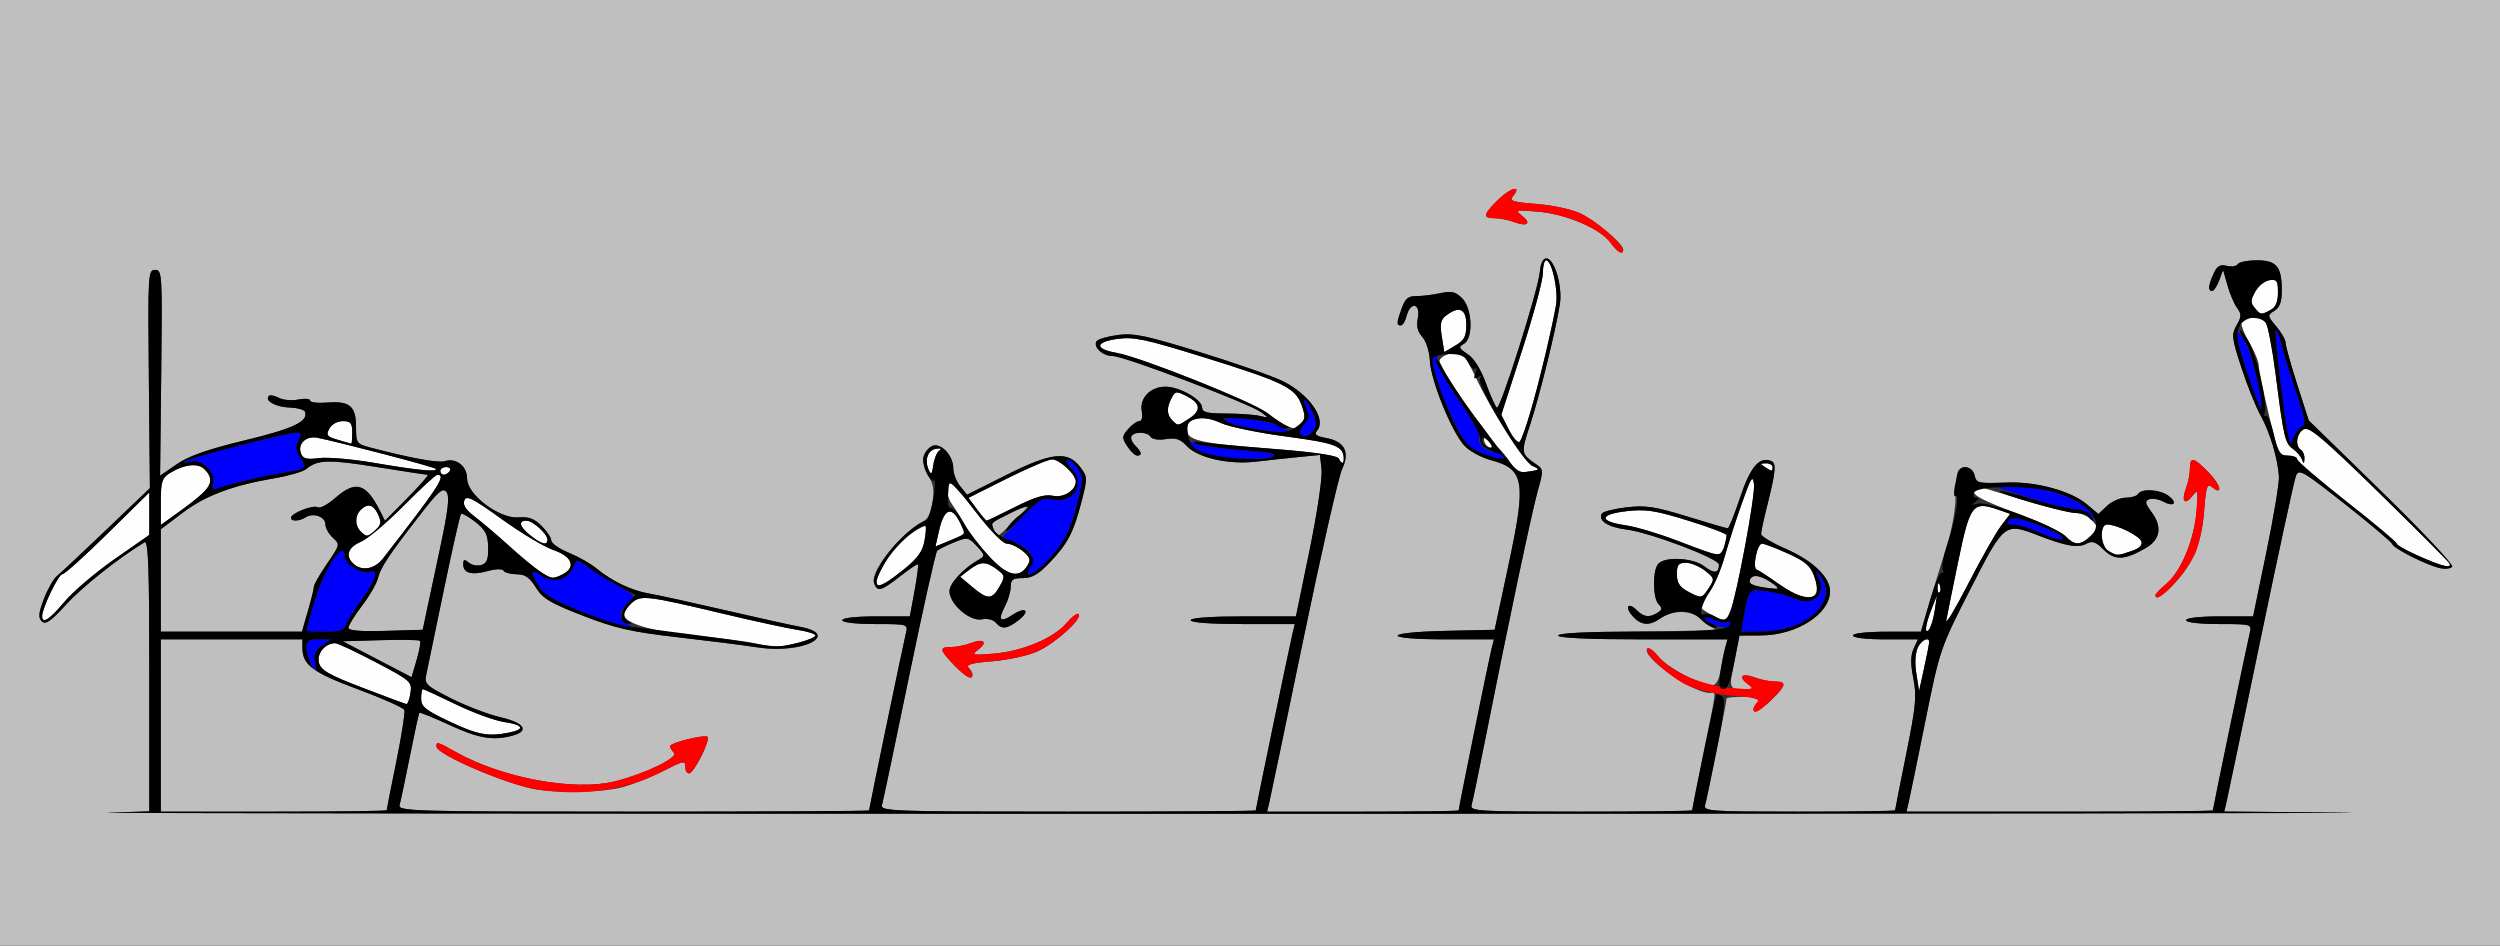 <?xml version="1.0" encoding="UTF-8" standalone="no"?>
<!-- Created with Inkscape (http://www.inkscape.org/) -->

<svg
   xmlns:dc="http://purl.org/dc/elements/1.1/"
   xmlns:cc="http://creativecommons.org/ns#"
   xmlns:rdf="http://www.w3.org/1999/02/22-rdf-syntax-ns#"
   xmlns:svg="http://www.w3.org/2000/svg"
   xmlns="http://www.w3.org/2000/svg"
   version="1.1"
   width="653"
   height="247"
   id="svg2">
  <rect width="100%" height="100%" fill="#333333" stroke="none"/>
  <defs
     id="defs6" />
  <g
     id="g2987">
    <path
       d="m 117.25,188.389 c -6.122,-2.902 -7.25,-3.822 -7.25,-5.913 0,-1.362 0.192,-2.476 0.426,-2.476 0.234,0 4.105,1.779 8.602,3.954 4.497,2.175 10.156,4.251 12.574,4.614 5.154,0.773 5.677,1.927 1.273,2.807 -5.398,1.08 -8.164,0.551 -15.625,-2.986 z M 94.707,179.648 C 85.813,176.235 83.808,175.083 83.31,173.098 82.702,170.675 84.925,168 87.547,168 c 0.641,0 5.428,2.244 10.638,4.987 9.132,4.808 9.457,5.095 9.03,8 -0.243,1.657 -0.729,2.966 -1.079,2.908 -0.35,-0.058 -5.493,-1.969 -11.429,-4.247 z M 500.538,175.864 C 499.809,171.239 501.003,167 503.035,167 c 1.164,0 1.165,-0.014 -0.465,7.5 l -1.301,6 -0.731,-4.636 z M 197,167.99 c -1.925,-0.442 -8.849,-1.332 -15.388,-1.978 C 169.974,164.861 163,162.784 163,160.47 c 0,-0.638 0.89,-1.965 1.978,-2.949 2.386,-2.159 3.91,-1.98 24.131,2.836 8.035,1.914 16.697,3.792 19.25,4.175 2.553,0.383 4.641,1.041 4.641,1.464 0,0.884 -8.001,3.056 -10.693,2.902 C 201.313,168.84 198.925,168.432 197,167.99 z M 503.076,163.95 c 0.042,-0.797 0.703,-3.025 1.47,-4.95 l 1.394,-3.5 -0.592,4 c -0.57,3.856 -2.433,7.503 -2.273,4.45 z m 5.296,-1.95 c 0.247,-1.375 1.679,-8.43 3.181,-15.677 3.019,-14.566 3.757,-15.505 10.364,-13.202 l 3.153,1.099 -2.413,3.164 c -1.327,1.74 -5.186,8.553 -8.574,15.14 -3.388,6.587 -5.958,10.851 -5.711,9.476 z M 11,160.935 C 11,158.846 15.265,150 16.273,150 c 0.564,0 5.909,-4.812 11.877,-10.692 L 39,128.615 l 0,5.553 0,5.553 -9.057,6.318 C 24.962,149.515 19.07,154.527 16.85,157.179 12.922,161.871 11,163.105 11,160.935 z m 435.75,-0.507 c -1.512,-0.821 -2.75,-1.733 -2.75,-2.027 0,-0.294 1.079,-1.967 2.398,-3.718 1.319,-1.751 3.154,-5.91 4.078,-9.242 0.924,-3.332 2.948,-9.632 4.498,-14 2.404,-6.775 2.87,-7.501 3.172,-4.941 0.353,2.989 -4.496,28.971 -6.205,33.25 -1.046,2.62 -1.503,2.679 -5.191,0.678 z m -192.772,-7.1 -3.175,-2.672 2.348,-1.806 c 2.947,-2.267 4.384,-2.294 7.242,-0.139 2.157,1.627 2.191,1.85 0.688,4.494 -1.971,3.467 -3.106,3.486 -7.103,0.123 z M 440.75,154.428 C 438.703,153.317 438,152.178 438,149.968 438,147.514 438.41,147 440.365,147 c 1.301,0 3.544,0.927 4.984,2.06 2.496,1.964 2.544,2.174 1.02,4.5 -1.852,2.827 -1.973,2.846 -5.619,0.868 z m 23.886,-1.882 c -2.672,-1.899 -5.268,-3.59 -5.77,-3.758 -1.207,-0.402 0.095,-6.789 1.384,-6.789 0.55,0 3.562,1.15 6.694,2.555 4.6,2.064 5.933,3.216 6.938,5.994 2.344,6.483 -1.705,7.358 -9.246,1.997 z m 41.443,0.87 c 0.048,-1.165 0.285,-1.402 0.604,-0.604 0.289,0.722 0.253,1.584 -0.079,1.917 -0.332,0.332 -0.569,-0.258 -0.525,-1.312 z M 229,151.838 c 0,-2.524 5.269,-9.948 8.728,-12.299 2.012,-1.367 3.825,-2.319 4.03,-2.115 0.204,0.204 0.067,1.994 -0.305,3.978 -0.512,2.732 -1.893,4.575 -5.695,7.602 -5.219,4.155 -6.757,4.801 -6.757,2.834 z m -88,-2.592 c -1.375,-0.907 -5.007,-3.921 -8.071,-6.698 -3.064,-2.777 -7.083,-6.198 -8.932,-7.602 -2.355,-1.789 -3.168,-3.059 -2.714,-4.242 0.542,-1.411 2.146,-0.608 9.789,4.901 5.027,3.624 11.118,7.262 13.535,8.086 4.819,1.642 5.911,4.427 2.46,6.274 -2.492,1.333 -3.056,1.267 -6.066,-0.718 z m 117.346,-3.916 c -2.467,-2.657 -5.198,-6.181 -6.07,-7.831 -0.872,-1.65 -2.409,-4.125 -3.415,-5.5 -1.134,-1.549 -1.603,-3.348 -1.234,-4.73 0.523,-1.958 1.388,-1.196 7.088,6.25 3.867,5.051 7.214,8.48 8.278,8.48 0.982,0 2.848,0.872 4.147,1.937 1.919,1.575 2.154,2.277 1.259,3.75 -2.144,3.526 -5.272,2.793 -10.052,-2.357 z M 92.75,147.599 c -2.715,-2.047 -2.097,-4.553 1.5,-6.084 1.788,-0.761 6.839,-5.013 11.227,-9.449 4.387,-4.436 8.325,-8.066 8.75,-8.066 2.461,0 0.506,3.011 -14.227,21.912 -2.01,2.579 -5.11,3.3 -7.25,1.687 z M 637,147.36 c -3.697,-1.19 -11,-4.766 -11,-5.388 0,-0.378 -5.85,-5.281 -13,-10.896 -7.15,-5.615 -13,-10.629 -13,-11.143 0,-0.513 -1.086,-0.933 -2.413,-0.933 -2.242,0 -2.596,-0.765 -5,-10.82 C 591.164,102.229 590,96.531 590,95.518 c 0,-1.013 -1.148,-3.8 -2.55,-6.194 -1.403,-2.394 -2.276,-4.796 -1.941,-5.338 0.865,-1.4 5.05,-1.223 6.286,0.267 0.572,0.689 1.756,6.876 2.632,13.75 2.087,16.38 2.412,17.768 4.494,19.246 0.97,0.688 2.023,1.926 2.342,2.751 0.473,1.227 0.593,1.192 0.658,-0.191 0.043,-0.93 -0.371,-1.969 -0.921,-2.309 -1.602,-0.99 -1.154,-4.314 0.723,-5.365 1.422,-0.796 4.877,2.117 19.75,16.652 9.915,9.689 18.177,17.976 18.36,18.415 0.362,0.866 -0.486,0.913 -2.833,0.158 z m -198.434,-5.956 c -4.914,-1.91 -11.176,-3.795 -13.917,-4.19 -7.111,-1.023 -7.026,-2.857 0.172,-3.693 5.026,-0.583 7.446,-0.216 16.049,2.439 5.572,1.719 10.124,3.444 10.116,3.833 -0.044,2.273 -1.382,5.198 -2.353,5.145 -0.623,-0.034 -5.154,-1.625 -10.067,-3.535 z M 550.75,143.92 C 548.624,142.682 548.318,137 550.378,137 c 2.474,0 8.366,2.891 8.94,4.386 0.377,0.983 -0.449,1.813 -2.528,2.537 -3.702,1.291 -3.818,1.29 -6.04,-0.003 z m -305.426,-5.494 c 1.249,-5.459 3.172,-6.302 5.242,-2.299 1.827,3.534 1.985,3.227 -2.65,5.147 l -3.584,1.485 0.992,-4.333 z m -106.689,1.502 C 135.696,137.616 135.229,136 137.5,136 c 1.687,0 5.5,3.466 5.5,5 0,1.556 -1.489,1.19 -4.365,-1.073 z m 400.936,0.151 c -0.957,-1.057 -6.841,-3.812 -13.076,-6.123 -8.17,-3.028 -11.19,-4.586 -10.809,-5.578 0.291,-0.757 0.647,-1.377 0.792,-1.377 0.145,0 5.385,1.574 11.643,3.497 6.258,1.923 12.547,3.498 13.974,3.5 1.427,0.002 3.376,0.866 4.331,1.922 1.654,1.828 1.638,2.017 -0.345,4 -2.588,2.588 -4.276,2.629 -6.511,0.16 z M 94.2,138.8 c -1.536,-1.536 -1.536,-4.064 0,-5.6 1.842,-1.842 3.37,-1.439 4.574,1.204 0.891,1.956 0.767,2.702 -0.668,4 -2.114,1.913 -2.364,1.938 -3.906,0.396 z M 42,131.085 c 0,-5.18 0.32,-6.239 2.25,-7.443 3.814,-2.38 7.445,-2.804 9.178,-1.071 3.066,3.066 1.884,4.994 -6.956,11.343 L 42,137.124 l 0,-6.039 z m 213.171,1.932 -2.205,-2.982 9.999,-5.018 C 268.464,122.258 273.793,120 274.808,120 c 1.98,0 6.192,3.907 6.192,5.743 0,2.375 -3.209,4.37 -6.031,3.75 -2.042,-0.449 -4.666,0.336 -9.851,2.948 -3.887,1.958 -7.219,3.559 -7.404,3.559 -0.185,0 -1.329,-1.342 -2.542,-2.982 z M 115,123 c 0,-0.55 0.702,-1 1.559,-1 0.857,0 1.281,0.45 0.941,1 -0.34,0.55 -1.041,1 -1.559,1 C 115.423,124 115,123.55 115,123 z m 127.606,-0.192 c -1.195,-2.608 -0.295,-5.252 1.906,-5.601 1.239,-0.196 1.551,-0.011 0.829,0.492 -0.638,0.444 -1.34,2.156 -1.56,3.804 -0.313,2.343 -0.569,2.628 -1.175,1.305 z m 152.086,-1.747 c -0.834,-1.409 -2.78,-3.687 -4.324,-5.061 -1.617,-1.44 -2.184,-1.689 -1.337,-0.587 1.297,1.688 1.294,1.852 -0.03,1.392 -0.825,-0.286 -1.434,-1.28 -1.353,-2.209 0.081,-0.929 -2.507,-5.577 -5.75,-10.33 C 378.653,99.514 376,95.043 376,94.332 c 0,-1.448 4.342,-2.856 5.879,-1.907 0.546,0.337 2.094,2.967 3.44,5.844 4.208,8.993 12.517,22.073 14.797,23.293 2.114,1.131 2.087,1.182 -0.863,1.614 -2.46,0.361 -3.335,-0.044 -4.562,-2.115 z M 98,120.943 c -5.775,-1 -12.348,-1.58 -14.608,-1.289 -3.276,0.422 -4.241,0.181 -4.767,-1.189 -0.978,-2.548 1.311,-4.728 4.318,-4.113 6.534,1.335 30.305,7.563 30.816,8.074 0.963,0.963 -4.729,0.428 -15.759,-1.482 z M 461,122 c -1.282,-0.828 -1.246,-0.972 0.25,-0.985 0.963,-0.008 1.75,0.435 1.75,0.985 0,1.22 -0.113,1.22 -2,0 z m -111.594,-2.329 c -0.701,-0.802 -7.108,-1.707 -17.827,-2.516 C 313.061,115.757 310,115.032 310,112.044 c 0,-2.946 4.367,-3.718 8.856,-1.567 2.004,0.961 9.664,2.549 17.021,3.53 12.983,1.731 15.069,2.524 15.108,5.743 0.019,1.529 -0.183,1.519 -1.578,-0.079 z M 88.233,114.877 c -2.852,-0.823 -3.134,-1.193 -2.215,-2.91 C 86.627,110.828 88.108,110 89.535,110 91.607,110 92,110.478 92,113 c 0,1.65 -0.113,2.959 -0.25,2.91 -0.138,-0.05 -1.72,-0.514 -3.517,-1.033 z m 305.917,-2.584 -2.013,-3.946 5.432,-16.83 C 400.556,82.26 403,73.182 403,71.343 403,69.505 403.379,68 403.842,68 c 1.522,0 3.262,7.924 2.583,11.761 -2.086,11.786 -7.989,33.974 -9.474,35.608 -0.434,0.478 -1.695,-0.907 -2.802,-3.077 z m -58.189,-1.113 c -0.847,-0.374 -3.097,-1.875 -5,-3.336 -3.81,-2.925 -33.154,-14.62 -39.381,-15.695 -5.72,-0.988 -5.586,-2.822 0.265,-3.627 4.262,-0.586 7.265,0.04 21.8,4.544 21.483,6.657 24.687,8.194 26.283,12.606 0.967,2.674 0.974,3.743 0.034,4.877 -1.315,1.584 -1.702,1.645 -4,0.631 z M 306.2,109.8 c -1.474,-1.474 -1.525,-3.324 -0.162,-5.872 0.968,-1.81 1.238,-1.837 4,-0.409 3.608,1.866 3.765,3.724 0.497,5.865 -2.948,1.931 -2.83,1.92 -4.335,0.415 z m 70.394,-21.935 c -0.523,-3.271 -0.296,-4.373 1.125,-5.451 3.428,-2.6 5.281,-1.769 5.281,2.37 0,3.108 -0.514,4.088 -2.875,5.483 l -2.875,1.698 -0.656,-4.1 z m 212.326,-7.461 c -1.104,-1.33 -1.077,-2.037 0.161,-4.25 0.817,-1.46 2.483,-2.798 3.702,-2.974 1.931,-0.278 2.217,0.136 2.217,3.215 0,2.471 -0.582,3.846 -1.934,4.57 -2.497,1.337 -2.58,1.325 -4.145,-0.56 z"
       id="path2997"
       style="fill:#fefefe" />
    <path
       d="M 0,123.5 0,0 326.5,0 653,0 653,123.5 653,247 326.5,247 0,247 0,123.5 z m 612.734,88.75 -31.766,-0.279 0.54,-2.236 c 0.297,-1.23 4.32,-20.461 8.941,-42.736 4.621,-22.275 8.772,-41.464 9.226,-42.643 0.769,-1.999 1.631,-1.508 12.825,7.311 6.6,5.2 12.155,9.89 12.344,10.423 0.423,1.194 8.682,5.388 12.345,6.269 1.479,0.356 2.97,0.192 3.314,-0.365 0.344,-0.556 -7.946,-9.376 -18.423,-19.6 l -19.048,-18.588 -3.016,-9.416 C 598.357,95.213 597,90.341 597,89.565 c 0,-0.776 -1.092,-2.709 -2.426,-4.294 -2.358,-2.803 -2.372,-2.916 -0.5,-4.085 C 595.461,80.32 596,78.848 596,75.926 596,69.619 594.677,68 589.524,68 c -2.423,0 -4.685,0.452 -5.026,1.004 -0.341,0.552 -1.633,0.75 -2.871,0.439 -1.743,-0.437 -2.518,0.023 -3.439,2.043 C 576.801,74.53 576.677,76 577.807,76 c 0.444,0 1.27,-1.238 1.836,-2.75 l 1.029,-2.75 1.144,4.031 c 0.629,2.217 1.764,4.879 2.523,5.916 1.178,1.611 1.159,2.267 -0.13,4.514 -1.392,2.425 -1.294,3.284 1.256,11.084 1.52,4.65 3.767,10.255 4.993,12.455 2.443,4.385 4.524,11.319 4.8,16 0.097,1.65 -1.381,10.537 -3.285,19.75 l -3.462,16.75 -8.755,0 C 574.585,161 571,161.409 571,162 c 0,0.589 3.536,1 8.608,1 8.427,0 8.597,0.047 8.045,2.25 C 587.037,167.714 578,211.186 578,211.689 578,211.86 559.991,212 537.981,212 l -40.019,0 0.538,-2.25 c 0.296,-1.238 2.265,-10.808 4.376,-21.268 3.813,-18.894 3.889,-19.119 11.731,-34.5 8.893,-17.444 8.996,-17.526 17.73,-14.146 7.304,2.827 10.419,3.365 12.631,2.181 1.551,-0.83 2.434,-0.524 4.53,1.572 2.87,2.87 5.418,2.764 11.002,-0.459 3.759,-2.169 4.319,-5.531 1.546,-9.282 -1.761,-2.382 -1.876,-2.976 -0.666,-3.441 0.805,-0.309 2.437,-0.04 3.627,0.597 2.829,1.514 3.901,0.395 1.419,-1.483 -2.219,-1.679 -7.017,-1.994 -7.927,-0.521 -0.34,0.55 -1.8,1 -3.245,1 -1.445,0 -3.646,0.958 -4.893,2.129 l -2.266,2.129 -3.036,-2.555 c -4.066,-3.422 -13.064,-5.911 -20.494,-5.67 -8.185,0.265 -8.259,0.248 -8.855,-2.033 -0.565,-2.16 -3.162,-2.696 -4.282,-0.884 -0.379,0.614 -0.667,3.591 -0.64,6.616 0.028,3.082 -0.946,8.637 -2.215,12.634 -1.245,3.924 -3.299,10.621 -4.565,14.884 l -2.301,7.75 -8.854,0 C 487.618,165 484,165.409 484,166 c 0,0.588 3.493,1 8.479,1 l 8.479,0 -1.12,2.457 c -0.807,1.772 -0.826,3.933 -0.067,7.75 0.909,4.569 0.655,7.262 -1.859,19.699 C 496.31,204.829 495,211.467 495,211.656 495,211.845 483.72,212 469.933,212 446.53,212 444.899,211.884 445.378,210.25 445.898,208.475 451,183.231 451,182.434 451,182.195 453.08,182 455.622,182 c 4.028,0 4.46,0.196 3.357,1.524 -2.601,3.134 0.183,2.71 3.535,-0.539 4.121,-3.995 4.33,-4.985 1.05,-4.985 -1.339,0 -3.652,-0.463 -5.139,-1.028 -3.365,-1.279 -4.583,-0.291 -1.984,1.61 1.823,1.333 1.748,1.418 -1.252,1.418 -3.611,0 -3.65,-0.16 -1.991,-8.19 l 1.2,-5.81 5.55,-0.022 C 469.283,165.941 478,160.37 478,154.442 c 0,-3.678 -4.501,-8.006 -11.495,-11.053 -3.578,-1.559 -6.505,-3.314 -6.505,-3.901 0,-0.587 0.618,-3.524 1.373,-6.527 2.51,-9.983 2.7,-11.995 1.188,-12.575 -3.051,-1.171 -5.402,1.633 -8.057,9.604 -1.467,4.406 -2.918,8.011 -3.225,8.011 -0.306,0 -5.053,-1.387 -10.548,-3.083 -8.438,-2.604 -10.904,-2.977 -15.863,-2.402 -3.229,0.375 -6.135,1.107 -6.456,1.627 -1.11,1.796 1.62,3.583 6.345,4.155 6.096,0.737 24.242,7.603 24.242,9.172 0,2.286 -1.281,2.456 -3.769,0.499 -2.831,-2.227 -10.108,-2.691 -12.031,-0.767 -1.575,1.575 -1.546,9.054 0.042,10.642 0.989,0.989 0.938,1.434 -0.25,2.185 -2.158,1.364 -3.632,1.19 -5.468,-0.645 -2.289,-2.289 -3.228,-0.817 -1.029,1.613 2.134,2.358 4.294,2.543 7.061,0.605 3.339,-2.339 8.039,-2.32 10.632,0.041 1.272,1.158 2.987,2.352 3.812,2.654 0.825,0.302 -8.062,0.584 -19.75,0.627 -13.447,0.05 -21.25,0.446 -21.25,1.079 0,0.637 8.039,1 22.117,1 l 22.117,0 -0.617,2.25 c -0.339,1.238 -0.899,3.938 -1.244,6 -0.425,2.541 -1.15,3.747 -2.249,3.74 -3.025,-0.018 -11.769,-4.725 -13.965,-7.518 -1.202,-1.528 -2.486,-2.478 -2.853,-2.11 C 428.37,171.297 441.979,181 446.627,181 c 1.695,0 1.892,-1.877 -1.627,15.5 -1.65,8.147 -3,14.967 -3,15.156 0,0.189 -13.08,0.344 -29.067,0.344 -27.213,0 -29.034,-0.112 -28.551,-1.75 0.284,-0.963 1.9,-8.725 3.59,-17.25 5.987,-30.188 12.199,-59.571 13.725,-64.924 1.465,-5.137 1.447,-5.493 -0.325,-6.716 -4.162,-2.871 -4.168,-2.911 -1.679,-10.514 2.473,-7.555 6.599,-24.26 7.742,-31.345 0.752,-4.66 -1.41,-12 -3.535,-12 -0.877,0 -1.508,1.306 -1.691,3.5 -0.384,4.607 -10.325,36.046 -11.223,35.491 -0.382,-0.236 -1.668,-3.096 -2.856,-6.356 -1.373,-3.767 -3.122,-6.556 -4.799,-7.655 -2.311,-1.514 -2.433,-1.844 -0.985,-2.655 2.527,-1.414 2.239,-9.242 -0.44,-11.92 -1.731,-1.731 -2.727,-1.958 -5.75,-1.311 -2.011,0.43 -4.828,0.766 -6.26,0.745 -2.032,-0.03 -2.855,0.658 -3.75,3.132 C 364.766,84.288 364.726,85 365.892,85 c 0.49,0 1.174,-1.125 1.519,-2.5 0.951,-3.788 3.698,-3.295 2.934,0.527 -0.428,2.14 -0.087,3.6 1.165,4.984 1.011,1.117 1.857,3.788 1.971,6.223 0.242,5.15 5.716,18.608 9.019,22.172 1.31,1.414 4.445,3.122 6.966,3.796 8.693,2.325 9.234,5.477 4.631,27.01 L 390.402,164.5 377.701,164.78 C 360.916,165.15 360.839,167 377.608,167 l 12.608,0 -0.693,2.75 C 388.85,172.427 381,211.04 381,211.679 381,211.856 369.741,212 355.981,212 l -25.019,0 0.543,-2.25 c 0.299,-1.238 4.345,-20.605 8.991,-43.039 4.646,-22.434 9.17,-42.312 10.053,-44.172 2.105,-4.435 0.706,-7.213 -4.087,-8.112 -2.785,-0.522 -3.284,-0.936 -2.405,-1.995 2.438,-2.938 -2.036,-9.385 -8.905,-12.832 -2.558,-1.284 -12.237,-4.679 -21.508,-7.546 -14.456,-4.47 -17.554,-5.116 -21.749,-4.539 -2.69,0.37 -5.156,1.1 -5.479,1.623 C 285.466,90.673 288.042,93 290.69,93 c 2.904,0 35.732,12.44 38.73,14.677 2.05,1.53 2.044,1.543 -0.42,0.951 -1.375,-0.33 -5.312,-0.607 -8.75,-0.614 -4.91,-0.011 -6.25,-0.338 -6.25,-1.528 0,-2.117 -5.881,-5.477 -9.595,-5.482 -3.938,-0.005 -6.825,3.02 -6.167,6.461 0.289,1.513 0.025,2.535 -0.654,2.535 -0.626,0 -1.942,0.937 -2.922,2.083 -1.643,1.919 -1.659,2.272 -0.199,4.5 0.871,1.33 2.024,2.417 2.561,2.417 1.392,0 1.21,-0.91 -0.532,-2.652 -0.83,-0.83 -1.254,-1.923 -0.941,-2.429 0.791,-1.281 4.189,-1.151 5.018,0.191 0.396,0.64 2.072,0.885 3.959,0.579 2.575,-0.418 3.749,-0.024 5.508,1.848 2.88,3.066 10.923,4.873 18,4.045 3.006,-0.352 7.999,-0.889 11.096,-1.194 l 5.631,-0.554 0.436,3.735 c 0.244,2.093 -1.132,11.36 -3.131,21.082 l -3.567,17.347 -13.75,9.2e-4 C 316.251,161 311,161.382 311,162 c 0,0.618 5.203,1 13.608,1 l 13.608,0 -0.563,2.25 C 337.037,167.714 328,211.186 328,211.689 328,211.86 305.92,212 278.933,212 c -46.259,0 -49.038,-0.1 -48.555,-1.75 0.282,-0.963 3.48,-16.145 7.107,-33.74 3.627,-17.594 6.915,-32.29 7.305,-32.657 0.391,-0.367 2.357,-1.344 4.37,-2.171 3.529,-1.45 3.742,-1.415 5.994,0.981 2.123,2.26 2.182,2.57 0.644,3.431 -4.076,2.281 -7.796,6.245 -7.796,8.308 0,3.351 5.286,7.968 8.432,7.366 1.48,-0.283 3.03,0.084 3.684,0.872 1.515,1.825 2.904,1.684 5.869,-0.594 3.215,-2.47 2,-3.738 -1.429,-1.491 -3.336,2.186 -3.99,1.507 -2.08,-2.157 0.831,-1.594 1.514,-3.911 1.518,-5.149 0.005,-1.857 0.558,-2.25 3.161,-2.25 2.384,0 4.092,-0.985 6.991,-4.033 4.763,-5.007 6.249,-7.843 8.344,-15.928 1.586,-6.122 1.576,-6.474 -0.269,-8.956 -3.268,-4.397 -7.5,-3.965 -19.332,1.972 l -10.293,5.165 -1.798,-2.221 C 249.809,125.778 249,123.684 249,122.347 c 0,-3.563 -3.578,-7.102 -5.783,-5.719 -2.378,1.49 -2.657,4.771 -0.665,7.811 1.244,1.899 1.504,3.652 1.011,6.809 -0.573,3.668 -1.275,4.624 -5.11,6.961 -4.538,2.765 -10.741,11.07 -10.231,13.697 0.498,2.566 2.358,2.203 6.822,-1.329 2.415,-1.911 4.539,-3.326 4.72,-3.145 0.181,0.181 -0.22,3.308 -0.891,6.949 L 237.654,161 l -8.827,0 c -5.218,0 -8.827,0.409 -8.827,1 0,0.589 3.536,1 8.608,1 8.427,0 8.597,0.047 8.045,2.25 C 236.037,167.714 227,211.186 227,211.689 227,211.86 199.295,212 165.433,212 c -58.163,0 -61.539,-0.097 -61.059,-1.75 0.28,-0.963 1.492,-6.7 2.694,-12.75 1.202,-6.05 2.312,-11.146 2.466,-11.323 0.154,-0.178 3.76,1.285 8.014,3.25 7.535,3.481 11.34,4.101 16.452,2.679 4.355,-1.211 2.903,-3.356 -3.212,-4.744 -3.141,-0.713 -8.929,-2.917 -12.861,-4.898 -6.641,-3.344 -7.109,-3.791 -6.585,-6.282 0.311,-1.475 2.372,-11.405 4.58,-22.067 2.209,-10.662 4.231,-19.601 4.494,-19.864 0.263,-0.263 1.943,0.668 3.733,2.069 2.671,2.091 3.273,3.276 3.357,6.609 0.079,3.13 -0.323,4.196 -1.75,4.649 -1.019,0.323 -2.506,0.046 -3.304,-0.617 -1.17,-0.971 -1.452,-0.884 -1.452,0.449 0,2.307 2.199,2.906 6.401,1.746 2.156,-0.595 3.809,-0.624 4.15,-0.072 0.312,0.504 1.854,0.917 3.426,0.917 2.18,0 3.365,0.818 4.987,3.442 1.789,2.895 3.748,4.07 12.332,7.394 8.501,3.292 12.624,4.228 24.704,5.608 7.975,0.911 17.425,2.112 21,2.668 7.296,1.136 15.5,-0.517 15.5,-3.125 0,-0.898 -1.664,-1.734 -4.5,-2.261 -2.475,-0.46 -11.475,-2.454 -20,-4.431 -8.525,-1.977 -17.3,-3.897 -19.5,-4.268 -4.524,-0.761 -9.73,-3.251 -13.669,-6.537 -1.468,-1.225 -4.729,-3.074 -7.246,-4.109 -2.517,-1.035 -4.579,-2.465 -4.581,-3.178 -0.002,-0.713 -1.142,-2.433 -2.532,-3.824 -1.913,-1.913 -3.371,-2.456 -5.986,-2.231 C 130.467,135.582 122,129.219 122,125.016 c 0,-3.286 -2.875,-5.508 -5.889,-4.551 -1.631,0.518 -8.969,-0.831 -19.361,-3.558 C 93.144,115.961 93,115.756 93,111.584 93,106.091 91.37,104.69 85.524,105.155 83.036,105.353 81,105.117 81,104.632 c 0,-0.485 -1.387,-0.605 -3.082,-0.266 -1.695,0.339 -3.984,0.134 -5.086,-0.456 -1.102,-0.59 -2.273,-0.803 -2.601,-0.475 -1.212,1.212 1.796,2.887 5.408,3.013 2.046,0.071 3.87,0.58 4.054,1.131 0.844,2.531 -3.034,4.366 -15.693,7.426 -9.736,2.354 -14.71,4.098 -17.842,6.257 l -4.342,2.994 0.3,-26.878 C 42.406,71.506 42.346,70.5 40.512,70.5 38.676,70.5 38.616,71.542 38.878,99 l 0.272,28.5 -11.325,10.824 c -6.229,5.953 -12.053,11.406 -12.942,12.116 -0.889,0.711 -2.421,3.398 -3.404,5.972 -1.416,3.708 -1.531,4.93 -0.553,5.884 0.969,0.945 2.345,-0.013 6.404,-4.459 4.211,-4.612 13.644,-12.096 20.419,-16.199 0.991,-0.6 1.25,6.611 1.25,34.768 l 0,35.525 -10.75,0.321 c -5.912,0.177 130.325,0.311 302.75,0.298 172.425,-0.013 299.206,-0.148 281.734,-0.302 z M 42,189.5 42,167 l 18.5,0 18.5,0 0,2.277 c 0,4.392 2.705,6.394 14.578,10.794 6.397,2.371 11.818,4.796 12.046,5.39 0.228,0.594 -0.719,6.644 -2.105,13.446 C 102.133,205.71 101,211.438 101,211.638 101,211.837 87.725,212 71.5,212 l -29.5,0 0,-22.5 z m 56.5,-17.307 -9,-4.693 9.879,-0.288 c 5.433,-0.158 10.083,-0.084 10.332,0.165 0.249,0.249 -0.146,2.49 -0.879,4.981 l -1.332,4.527 -9,-4.693 z M 42,151.62 l 0,-13.38 5.663,-4.276 c 6.003,-4.532 13.023,-7.172 24.075,-9.052 3.719,-0.633 7.436,-1.718 8.261,-2.413 2.905,-2.445 5.848,-2.529 18.348,-0.524 C 105.288,123.089 111.298,124 111.702,124 c 0.404,0 -1.938,2.701 -5.204,6.002 l -5.94,6.002 -1.404,-2.752 c -3.611,-7.077 -6.305,-7.815 -11.589,-3.175 -1.928,1.693 -3.979,2.785 -4.558,2.427 C 81.832,131.778 76,134.059 76,135.244 c 0,1.011 2.171,0.934 3.861,-0.137 C 81.864,133.838 85,134.97 85,136.962 c 0,0.951 0.875,2.52 1.945,3.488 1.914,1.732 1.891,1.838 -1.5,6.767 C 83.55,149.971 82,152.667 82,153.208 c 0,0.541 -0.707,3.416 -1.571,6.388 L 78.858,165 60.429,165 42,165 42,151.62 z m 49,12.356 c 0,-0.603 1.586,-3.174 3.525,-5.713 1.939,-2.539 3.808,-5.745 4.154,-7.123 0.735,-2.93 2.656,-5.837 10.823,-16.388 5.014,-6.477 6.183,-7.498 7.127,-6.224 0.863,1.165 0.437,4.761 -1.806,15.248 -1.615,7.548 -3.267,15.299 -3.672,17.224 l -0.736,3.5 -9.707,0.286 C 94.16,164.979 91,164.716 91,163.976 z m 368.75,-10.692 c -2.809,-0.425 -3.566,-1.661 -1.719,-2.803 0.567,-0.351 2.48,0.29 4.25,1.424 3.176,2.034 2.876,2.198 -2.531,1.379 z M 259.583,138.357 c -0.749,-1.952 -1.087,-1.605 4.127,-4.234 5.763,-2.906 5.889,-2.722 1.29,1.877 -2.2,2.2 -4.177,4 -4.393,4 -0.216,0 -0.677,-0.739 -1.024,-1.643 z M 162.5,205.639 c 2.75,-0.736 7.348,-2.53 10.217,-3.988 C 178.8,198.56 179,198.523 179,200.5 c 0,0.825 0.456,1.5 1.013,1.5 1.217,0 5.607,-8.714 4.797,-9.523 -0.726,-0.726 -9.81,1.535 -9.81,2.442 0,0.375 0.47,1.151 1.044,1.725 1.216,1.216 -7.654,5.5 -15.386,7.431 -10.521,2.628 -29.321,-0.803 -41.402,-7.555 C 114.163,193.673 114,193.626 114,194.986 c 0,2.114 18.989,10.199 26.5,11.282 6.552,0.945 17.261,0.639 22,-0.629 z M 254,176.2 c 0,-0.44 -0.473,-1.273 -1.052,-1.852 -0.736,-0.736 1.143,-1.223 6.25,-1.623 4.016,-0.314 9.327,-1.479 11.802,-2.587 4.66,-2.088 11.848,-8.623 10.723,-9.748 -0.352,-0.352 -1.774,0.706 -3.159,2.352 -3.307,3.931 -11.474,7.361 -19.012,7.986 -5.59,0.464 -5.9,0.385 -4.054,-1.031 2.625,-2.013 1.496,-3.025 -1.925,-1.724 C 252.087,168.537 249.774,169 248.435,169 c -3.195,0 -3.074,0.745 0.761,4.702 C 252.324,176.929 254,177.801 254,176.2 z m 314.094,-23.95 c 4.874,-5.222 7.004,-10.511 7.645,-18.985 0.456,-6.031 0.785,-7.075 1.929,-6.125 3.024,2.51 2.482,-0.389 -0.683,-3.655 C 572.991,119.364 572,119.155 572,122.435 c 0,1.339 -0.463,3.652 -1.028,5.139 -1.3,3.42 -0.289,4.55 1.724,1.925 1.416,-1.846 1.494,-1.536 1.031,4.054 -0.618,7.453 -4.045,15.695 -7.86,18.906 -1.577,1.327 -2.867,2.666 -2.867,2.977 0,1.431 1.885,0.253 5.094,-3.185 z M 424,65.203 c 0,-1.522 -7.522,-7.807 -11.483,-9.595 -2.19,-0.989 -7.254,-2.045 -11.252,-2.347 -6.031,-0.456 -7.075,-0.785 -6.125,-1.929 2.51,-3.024 -0.389,-2.482 -3.655,0.683 C 387.364,56.009 387.155,57 390.435,57 c 1.339,0 3.652,0.463 5.139,1.028 3.42,1.3 4.55,0.289 1.925,-1.724 -1.844,-1.414 -1.52,-1.493 4.193,-1.018 7.324,0.609 16.265,4.42 18.924,8.066 1.866,2.56 3.385,3.391 3.385,1.852 z"
       id="path2995"
       style="fill:#bfbfbf" />
    <path
       d="m 140.5,206.268 c -7.511,-1.083 -26.5,-9.168 -26.5,-11.282 0,-1.36 0.163,-1.312 5.256,1.534 12.081,6.752 30.881,10.183 41.402,7.555 7.733,-1.931 16.602,-6.215 15.386,-7.431 C 175.47,196.07 175,195.293 175,194.919 c 0,-0.907 9.084,-3.168 9.81,-2.442 C 185.62,193.286 181.23,202 180.013,202 179.456,202 179,201.325 179,200.5 c 0,-1.977 -0.2,-1.94 -6.283,1.151 -9.434,4.793 -20.249,6.343 -32.217,4.617 z M 458,185.2 c 0,-0.44 0.473,-1.273 1.052,-1.852 0.736,-0.736 -1.143,-1.223 -6.25,-1.623 -4.016,-0.314 -9.327,-1.479 -11.802,-2.587 -4.66,-2.088 -11.848,-8.623 -10.723,-9.748 0.352,-0.352 1.774,0.706 3.159,2.352 3.307,3.931 11.474,7.361 19.012,7.986 5.59,0.464 5.9,0.385 4.054,-1.031 -2.625,-2.013 -1.496,-3.025 1.925,-1.724 1.487,0.565 3.799,1.028 5.139,1.028 3.249,0 3.071,0.991 -0.863,4.804 C 459.411,185.994 458,186.713 458,185.2 z M 249.196,173.702 C 245.36,169.745 245.24,169 248.435,169 c 1.339,0 3.652,-0.463 5.139,-1.028 3.42,-1.3 4.55,-0.289 1.925,1.724 -1.846,1.416 -1.536,1.494 4.054,1.031 7.538,-0.625 15.704,-4.055 19.012,-7.986 1.385,-1.646 2.806,-2.704 3.159,-2.352 1.125,1.125 -6.063,7.66 -10.723,9.748 -2.475,1.109 -7.786,2.273 -11.802,2.587 -5.107,0.4 -6.986,0.887 -6.25,1.623 C 253.527,174.927 254,175.76 254,176.2 c 0,1.601 -1.676,0.729 -4.804,-2.498 z M 563,155.435 c 0,-0.311 1.29,-1.65 2.867,-2.977 3.816,-3.211 7.242,-11.453 7.86,-18.906 0.464,-5.59 0.385,-5.9 -1.031,-4.054 -2.013,2.625 -3.025,1.496 -1.724,-1.925 C 571.537,126.087 572,123.774 572,122.435 c 0,-3.28 0.991,-3.071 4.985,1.05 3.165,3.266 3.707,6.165 0.683,3.655 -1.145,-0.95 -1.473,0.094 -1.929,6.125 -0.302,3.998 -1.359,9.062 -2.347,11.252 C 570.903,150.031 563,158.334 563,155.435 z M 420.615,63.351 c -2.658,-3.647 -11.599,-7.458 -18.924,-8.066 -5.713,-0.475 -6.037,-0.396 -4.193,1.018 2.625,2.013 1.496,3.025 -1.925,1.724 C 394.087,57.463 391.774,57 390.435,57 c -3.28,0 -3.071,-0.991 1.05,-4.985 3.266,-3.165 6.165,-3.707 3.655,-0.683 -0.95,1.145 0.094,1.473 6.125,1.929 3.998,0.302 9.062,1.359 11.252,2.347 5.696,2.571 13.903,10.493 10.733,10.36 -0.412,-0.017 -1.598,-1.195 -2.635,-2.617 z"
       id="path2993"
       style="fill:#fe0000" />
    <path
       d="M 81.035,173.066 C 80.466,172.002 80,170.202 80,169.066 80,167.405 80.632,167 83.223,167 l 3.223,0 -2.316,1.622 c -1.639,1.148 -2.183,2.317 -1.861,4 0.551,2.882 0.15,3.027 -1.233,0.444 z M 80,164.747 c 0,-0.139 0.887,-3.355 1.971,-7.146 C 84.49,148.791 90,140.409 90,145.385 c 0,1.907 4.548,4.726 6.448,3.997 2.626,-1.008 1.786,2.079 -1.976,7.259 -1.941,2.673 -3.793,5.647 -4.117,6.609 -0.453,1.347 -1.711,1.75 -5.471,1.75 C 82.198,165 80,164.886 80,164.747 z M 455.442,161.25 c 1.344,-7.585 1.281,-7.519 6.407,-6.75 2.558,0.384 5.409,1.103 6.336,1.599 4.756,2.545 8.882,-0.353 6.947,-4.878 -1.081,-2.527 -1.056,-2.583 0.353,-0.779 5.033,6.443 -3.459,14.488 -15.345,14.537 l -5.361,0.022 0.665,-3.75 z m -302.971,-1.271 c -7.812,-3.086 -10.41,-4.606 -11.75,-6.875 -2.371,-4.014 -2.161,-4.623 0.903,-2.615 3.083,2.02 6.943,0.857 8.171,-2.463 0.726,-1.962 0.783,-1.959 4.097,0.242 1.849,1.228 5.34,3.39 7.758,4.806 4.364,2.555 4.382,2.588 2.374,4.405 -2.486,2.25 -2.579,4.098 -0.273,5.441 4.014,2.338 -1.66,0.858 -11.279,-2.941 z m 294.882,3.028 c -1.181,-0.477 -2.468,-1.385 -2.86,-2.019 -0.392,-0.634 0.7,-0.422 2.427,0.471 1.727,0.893 3.576,1.354 4.11,1.024 0.534,-0.33 0.971,-0.123 0.971,0.459 0,1.247 -1.662,1.271 -4.648,0.066 z M 269.181,148.081 c 1.463,-2.343 -0.192,-4.762 -4.497,-6.572 l -2.817,-1.184 5.078,-5.268 c 4.249,-4.409 5.487,-5.165 7.587,-4.638 5.659,1.42 9.242,-3.901 5.388,-8.004 C 278.672,121.087 278.169,120 278.803,120 c 0.633,0 1.86,1.082 2.727,2.404 1.436,2.192 1.431,2.961 -0.058,8.706 -2.03,7.834 -3.508,10.726 -7.815,15.293 -3.707,3.93 -6.547,4.995 -4.475,1.679 z M 532.5,139 c -2.2,-1.018 -5.103,-1.885 -6.45,-1.926 -1.838,-0.056 -2.164,-0.36 -1.307,-1.217 0.858,-0.858 2.662,-0.575 7.221,1.13 3.343,1.25 6.32,2.665 6.616,3.143 0.845,1.366 -1.715,0.891 -6.08,-1.13 z m 13.5,-4.5 c -0.685,-0.825 -2.652,-1.535 -4.372,-1.578 C 539.907,132.88 534.675,131.577 530,130.027 l -8.5,-2.818 4.846,-0.105 c 6.697,-0.145 15.229,2.534 18.998,5.964 1.736,1.58 2.873,2.885 2.528,2.902 C 547.527,135.987 546.685,135.325 546,134.5 z M 55.665,126.171 c 0.747,-2.856 -3.111,-6.476 -5.967,-5.598 -1.209,0.371 -1.914,0.373 -1.567,0.002 0.766,-0.815 26.634,-7.515 29.153,-7.55 1.496,-0.021 1.606,0.31 0.679,2.042 -0.858,1.603 -0.756,2.601 0.454,4.448 1.823,2.782 1.549,3.026 -4.418,3.954 -4.63,0.72 -14.807,3.136 -17.395,4.129 -1.063,0.408 -1.318,0.02 -0.94,-1.427 z M 316,118.837 c -1.925,-0.541 -4.175,-1.651 -5,-2.468 -1.328,-1.315 -1.199,-1.371 1.134,-0.496 1.449,0.544 6.996,1.309 12.328,1.7 5.886,0.432 9.172,1.042 8.366,1.554 -1.773,1.124 -12.449,0.939 -16.828,-0.291 z m 70.733,-0.502 c -3.176,-1.317 -4.3,-2.682 -7.165,-8.698 -4.598,-9.655 -6.228,-15.376 -4.791,-16.812 0.816,-0.816 0.981,-0.608 0.62,0.782 -0.317,1.223 1.65,5.03 5.553,10.745 3.324,4.868 5.782,9.275 5.462,9.794 -0.842,1.362 1.521,3.856 3.653,3.856 1,0 2.097,0.45 2.437,1 0.875,1.415 -1.376,1.156 -5.767,-0.665 z M 597.647,113.5 c -1.168,-5.622 -3.675,-26.805 -3.226,-27.254 0.246,-0.246 0.943,1.51 1.548,3.903 0.605,2.393 2.359,8.044 3.897,12.559 2.221,6.519 2.517,8.315 1.441,8.728 -0.745,0.286 -1.733,1.542 -2.196,2.792 -0.809,2.187 -0.865,2.159 -1.464,-0.728 z m -257.982,-0.169 c -0.368,-0.368 0.079,-1.495 0.992,-2.504 1.367,-1.511 1.455,-2.287 0.495,-4.395 -0.641,-1.408 -0.771,-2.316 -0.289,-2.017 0.483,0.298 1.441,1.902 2.129,3.565 0.999,2.411 1,3.326 0.008,4.521 -1.355,1.632 -2.298,1.867 -3.335,0.83 z m -12.278,-1.33 c -2.813,-0.412 -5.963,-1.285 -7,-1.94 -2.937,-1.854 10.44,-0.554 14.136,1.374 2.895,1.509 2.908,1.549 0.478,1.434 -1.375,-0.065 -4.801,-0.456 -7.614,-0.868 z M 587.104,97.811 c -3.616,-10.854 -3.912,-13.626 -0.963,-9.02 1.899,2.966 5.381,17.021 4.447,17.955 -0.21,0.21 -1.778,-3.811 -3.485,-8.934 z"
       id="path2991"
       style="fill:#0000fe" />
    <path
       d="M 28.25,212.254 39,211.932 39,176.407 c 0,-28.157 -0.259,-35.368 -1.25,-34.768 -6.775,4.103 -16.208,11.586 -20.419,16.199 -4.059,4.446 -5.434,5.404 -6.404,4.459 -0.978,-0.953 -0.863,-2.176 0.553,-5.884 0.983,-2.574 2.515,-5.262 3.404,-5.972 0.889,-0.711 6.713,-6.163 12.942,-12.116 L 39.151,127.5 38.878,99 C 38.616,71.542 38.676,70.5 40.512,70.5 c 1.834,0 1.894,1.006 1.605,26.878 l -0.3,26.878 4.342,-2.994 c 3.131,-2.159 8.105,-3.903 17.842,-6.257 12.659,-3.06 16.537,-4.895 15.693,-7.426 -0.184,-0.551 -2.008,-1.06 -4.054,-1.131 -3.612,-0.125 -6.62,-1.801 -5.408,-3.013 0.329,-0.329 1.499,-0.115 2.601,0.475 1.102,0.59 3.391,0.795 5.086,0.456 C 79.613,104.027 81,104.147 81,104.632 c 0,0.485 2.036,0.72 4.524,0.522 C 91.37,104.69 93,106.091 93,111.584 c 0,4.172 0.144,4.377 3.75,5.323 10.392,2.727 17.73,4.075 19.361,3.558 3.014,-0.957 5.889,1.265 5.889,4.551 0,4.203 8.467,10.566 13.485,10.134 2.616,-0.225 4.073,0.318 5.986,2.231 1.391,1.391 2.53,3.112 2.532,3.824 0.002,0.713 2.063,2.143 4.581,3.178 2.517,1.035 5.778,2.885 7.246,4.109 3.939,3.286 9.145,5.776 13.669,6.537 2.2,0.37 10.975,2.291 19.5,4.268 8.525,1.977 17.525,3.971 20,4.431 10.891,2.024 0.398,7.16 -11,5.385 -3.575,-0.557 -13.025,-1.758 -21,-2.668 -12.08,-1.38 -16.203,-2.316 -24.704,-5.608 -8.583,-3.324 -10.542,-4.499 -12.332,-7.394 C 138.342,150.818 137.158,150 134.977,150 c -1.573,0 -3.115,-0.413 -3.426,-0.917 -0.341,-0.552 -1.994,-0.523 -4.15,0.072 -4.203,1.16 -6.401,0.561 -6.401,-1.746 0,-1.332 0.282,-1.42 1.452,-0.449 0.799,0.663 2.286,0.941 3.304,0.617 1.427,-0.453 1.829,-1.519 1.75,-4.649 -0.084,-3.333 -0.686,-4.518 -3.357,-6.609 -1.79,-1.401 -3.47,-2.332 -3.733,-2.069 -0.263,0.263 -2.285,9.202 -4.494,19.864 -2.209,10.662 -4.27,20.592 -4.58,22.067 -0.524,2.49 -0.056,2.938 6.585,6.282 3.932,1.98 9.72,4.184 12.861,4.898 6.115,1.389 7.566,3.533 3.212,4.744 -5.113,1.422 -8.917,0.803 -16.452,-2.679 -4.254,-1.965 -7.86,-3.428 -8.014,-3.25 -0.154,0.178 -1.263,5.273 -2.466,11.323 -1.202,6.05 -2.415,11.787 -2.694,12.75 -0.48,1.653 2.896,1.75 61.059,1.75 C 199.295,212 227,211.86 227,211.689 c 0,-0.503 9.037,-43.975 9.654,-46.439 0.551,-2.203 0.382,-2.25 -8.045,-2.25 C 223.536,163 220,162.589 220,162 c 0,-0.591 3.609,-1 8.827,-1 l 8.827,0 1.22,-6.62 c 0.671,-3.641 1.072,-6.768 0.891,-6.949 -0.181,-0.181 -2.29,1.223 -4.688,3.12 -4.845,3.834 -5.876,4.136 -6.711,1.961 -1.256,-3.273 8.026,-14.658 13.616,-16.701 0.469,-0.171 1.276,-2.661 1.793,-5.533 0.517,-2.872 0.622,-5.025 0.233,-4.784 -1.059,0.655 -3.258,-3.967 -2.858,-6.006 0.192,-0.976 1.121,-2.261 2.066,-2.855 2.205,-1.388 5.783,2.147 5.783,5.714 0,1.337 0.809,3.43 1.798,4.652 l 1.798,2.221 10.293,-5.165 c 11.831,-5.937 16.064,-6.369 19.332,-1.972 1.844,2.481 1.855,2.834 0.269,8.956 -2.095,8.085 -3.581,10.921 -8.344,15.928 -2.899,3.048 -4.607,4.033 -6.991,4.033 -2.603,0 -3.156,0.393 -3.161,2.25 -0.003,1.238 -0.686,3.554 -1.518,5.149 -1.911,3.663 -1.256,4.342 2.08,2.157 3.43,-2.247 4.645,-0.98 1.429,1.491 -2.965,2.278 -4.354,2.419 -5.869,0.594 -0.654,-0.788 -2.204,-1.155 -3.684,-0.872 C 253.286,162.37 248,157.752 248,154.402 c 0,-2.063 3.72,-6.026 7.796,-8.308 1.538,-0.861 1.48,-1.171 -0.644,-3.431 -2.251,-2.396 -2.465,-2.431 -5.994,-0.981 -2.013,0.827 -3.979,1.804 -4.37,2.171 -0.391,0.367 -3.678,15.063 -7.305,32.657 -3.627,17.594 -6.825,32.777 -7.107,33.74 -0.483,1.65 2.296,1.75 48.555,1.75 C 305.92,212 328,211.86 328,211.689 c 0,-0.503 9.037,-43.975 9.654,-46.439 l 0.563,-2.25 -13.608,0 C 316.203,163 311,162.618 311,162 c 0,-0.618 5.251,-1 13.75,-1.001 l 13.75,-9.2e-4 3.567,-17.347 c 1.999,-9.722 3.375,-18.989 3.131,-21.082 l -0.436,-3.735 -5.631,0.554 c -3.097,0.305 -8.09,0.842 -11.096,1.194 -7.077,0.828 -15.12,-0.979 -18,-4.045 -1.759,-1.872 -2.933,-2.266 -5.508,-1.848 -1.887,0.306 -3.563,0.061 -3.959,-0.579 -0.83,-1.342 -4.227,-1.471 -5.018,-0.191 -0.313,0.506 0.111,1.599 0.941,2.429 1.742,1.742 1.925,2.652 0.532,2.652 -0.537,0 -1.69,-1.088 -2.561,-2.417 -1.46,-2.228 -1.444,-2.581 0.199,-4.5 0.981,-1.145 2.296,-2.083 2.922,-2.083 0.68,0 0.944,-1.022 0.654,-2.535 -0.658,-3.441 2.229,-6.466 6.167,-6.461 3.714,0.004 9.595,3.364 9.595,5.482 0,1.19 1.34,1.518 6.25,1.528 3.438,0.008 7.375,0.284 8.75,0.614 2.464,0.592 2.47,0.578 0.42,-0.951 C 326.422,105.44 293.594,93 290.69,93 c -2.648,0 -5.224,-2.327 -4.275,-3.863 0.323,-0.523 2.789,-1.253 5.479,-1.623 4.195,-0.577 7.292,0.069 21.749,4.539 9.271,2.867 18.95,6.262 21.508,7.546 6.869,3.446 11.343,9.894 8.905,12.832 -0.879,1.059 -0.38,1.473 2.405,1.995 4.792,0.899 6.192,3.676 4.087,8.112 -0.883,1.861 -5.407,21.738 -10.053,44.172 -4.646,22.434 -8.692,41.802 -8.991,43.039 l -0.543,2.25 25.019,0 C 369.741,212 381,211.856 381,211.679 c 0,-0.639 7.85,-39.252 8.524,-41.929 l 0.693,-2.75 -12.608,0 c -16.769,0 -16.692,-1.85 0.092,-2.22 l 12.701,-0.28 3.696,-17.288 c 4.603,-21.532 4.062,-24.685 -4.631,-27.01 -2.521,-0.674 -5.656,-2.383 -6.966,-3.796 -3.303,-3.564 -8.778,-17.022 -9.019,-22.172 -0.114,-2.435 -0.96,-5.106 -1.971,-6.223 -1.252,-1.383 -1.593,-2.844 -1.165,-4.984 0.764,-3.822 -1.983,-4.315 -2.934,-0.527 -0.345,1.375 -1.029,2.5 -1.519,2.5 -1.165,0 -1.125,-0.712 0.255,-4.528 0.895,-2.474 1.718,-3.162 3.75,-3.132 1.432,0.021 4.249,-0.314 6.26,-0.745 3.023,-0.647 4.019,-0.42 5.75,1.311 2.678,2.678 2.967,10.506 0.44,11.92 -1.449,0.811 -1.326,1.14 0.985,2.655 1.677,1.099 3.426,3.888 4.799,7.655 1.188,3.259 2.474,6.119 2.856,6.356 0.897,0.555 10.839,-30.884 11.223,-35.491 0.183,-2.194 0.814,-3.5 1.691,-3.5 2.125,0 4.288,7.34 3.535,12 -1.143,7.085 -5.27,23.79 -7.742,31.345 -2.489,7.604 -2.482,7.643 1.679,10.514 1.772,1.223 1.79,1.579 0.325,6.716 -1.526,5.353 -7.738,34.736 -13.725,64.924 -1.691,8.525 -3.306,16.288 -3.59,17.25 -0.483,1.638 1.338,1.75 28.551,1.75 15.987,0 29.067,-0.155 29.067,-0.344 0,-0.916 6.042,-30.031 6.282,-30.271 0.152,-0.152 0.836,0.07 1.52,0.492 0.968,0.598 0.672,3.633 -1.334,13.696 -1.418,7.11 -2.808,13.715 -3.09,14.677 -0.478,1.634 1.153,1.75 24.555,1.75 C 483.72,212 495,211.845 495,211.656 c 0,-0.189 1.31,-6.827 2.912,-14.75 2.514,-12.436 2.768,-15.13 1.859,-19.699 -0.759,-3.817 -0.74,-5.978 0.067,-7.75 L 500.957,167 l -8.479,0 C 487.493,167 484,166.588 484,166 c 0,-0.592 3.625,-1 8.875,-1 l 8.875,0 2.298,-7.952 c 1.264,-4.374 2.665,-7.725 3.114,-7.448 0.449,0.277 0.576,-0.12 0.283,-0.883 -0.293,-0.763 0.171,-3.459 1.03,-5.99 2.131,-6.276 3.483,-13.818 2.352,-13.119 -0.799,0.494 -0.453,-2.53 0.726,-6.357 0.612,-1.986 3.583,-1.45 4.158,0.75 0.597,2.282 0.67,2.299 8.855,2.033 7.43,-0.241 16.428,2.248 20.494,5.67 l 3.036,2.555 2.266,-2.129 C 551.609,130.958 553.811,130 555.255,130 c 1.445,0 2.905,-0.45 3.245,-1 0.91,-1.473 5.708,-1.157 7.927,0.521 2.482,1.877 1.41,2.997 -1.419,1.483 -1.19,-0.637 -2.822,-0.905 -3.627,-0.597 -1.21,0.464 -1.095,1.059 0.666,3.441 2.773,3.751 2.213,7.112 -1.546,9.282 -5.585,3.223 -8.132,3.329 -11.002,0.459 -2.095,-2.095 -2.978,-2.402 -4.53,-1.572 -2.213,1.184 -5.328,0.646 -12.631,-2.181 -8.734,-3.381 -8.836,-3.299 -17.73,14.146 -7.841,15.381 -7.918,15.606 -11.731,34.5 -2.111,10.46 -4.08,20.03 -4.376,21.268 l -0.538,2.25 40.019,0 C 559.991,212 578,211.86 578,211.689 c 0,-0.503 9.037,-43.975 9.654,-46.439 0.551,-2.203 0.382,-2.25 -8.045,-2.25 C 574.536,163 571,162.589 571,162 c 0,-0.591 3.585,-1 8.755,-1 l 8.755,0 3.462,-16.75 c 1.904,-9.213 3.382,-18.1 3.285,-19.75 -0.276,-4.681 -2.356,-11.615 -4.8,-16 -1.226,-2.2 -3.473,-7.805 -4.993,-12.455 -2.55,-7.8 -2.647,-8.659 -1.256,-11.084 1.289,-2.247 1.308,-2.903 0.13,-4.514 -0.758,-1.037 -1.893,-3.699 -2.523,-5.916 L 580.671,70.5 l -1.029,2.75 c -0.566,1.512 -1.392,2.75 -1.836,2.75 -1.13,0 -1.006,-1.47 0.381,-4.514 0.92,-2.02 1.696,-2.481 3.439,-2.043 1.238,0.311 2.529,0.113 2.871,-0.439 C 584.839,68.452 587.101,68 589.524,68 594.677,68 596,69.619 596,75.926 c 0,2.922 -0.539,4.394 -1.926,5.26 -1.872,1.169 -1.858,1.282 0.5,4.085 1.334,1.585 2.426,3.518 2.426,4.294 0,0.776 1.357,5.648 3.016,10.827 l 3.016,9.416 19.048,18.588 c 10.476,10.224 18.766,19.044 18.423,19.6 -0.344,0.556 -1.835,0.72 -3.314,0.365 -3.664,-0.881 -11.922,-5.075 -12.345,-6.269 -0.189,-0.533 -5.744,-5.224 -12.344,-10.423 -11.193,-8.818 -12.055,-9.31 -12.825,-7.311 -0.454,1.179 -4.605,20.368 -9.226,42.643 -4.621,22.275 -8.644,41.506 -8.941,42.736 l -0.54,2.236 31.766,0.279 C 630.206,212.404 503.425,212.539 331,212.552 158.575,212.565 22.337,212.431 28.25,212.254 z M 101,211.638 c 0,-0.199 1.133,-5.928 2.519,-12.73 1.385,-6.802 2.332,-12.853 2.105,-13.446 -0.228,-0.594 -5.648,-3.019 -12.046,-5.39 C 81.705,175.672 79,173.669 79,169.277 L 79,167 l -18.5,0 -18.5,0 0,22.5 0,22.5 29.5,0 c 16.225,0 29.5,-0.163 29.5,-0.362 z M 132.875,191.375 c 4.404,-0.881 3.881,-2.035 -1.273,-2.807 -2.419,-0.363 -8.077,-2.439 -12.574,-4.614 C 114.531,181.779 110.66,180 110.426,180 110.192,180 110,181.114 110,182.476 c 0,2.091 1.128,3.01 7.25,5.913 7.461,3.537 10.227,4.066 15.625,2.986 z m -25.66,-10.388 c 0.426,-2.905 0.102,-3.192 -9.03,-8 C 92.975,170.244 88.188,168 87.547,168 c -2.622,0 -4.846,2.675 -4.238,5.098 0.498,1.985 2.503,3.137 11.397,6.55 5.936,2.278 11.079,4.189 11.429,4.247 0.35,0.058 0.836,-1.251 1.079,-2.908 z M 503.936,167.75 c 0.136,-1.586 -1.919,-0.65 -2.997,1.364 -0.714,1.335 -0.862,3.823 -0.401,6.75 l 0.731,4.636 1.301,-6 c 0.716,-3.3 1.33,-6.338 1.365,-6.75 z m -394.225,-0.372 c -0.249,-0.249 -4.899,-0.324 -10.332,-0.165 L 89.5,167.5 l 9,4.693 9,4.693 1.332,-4.527 c 0.733,-2.49 1.128,-4.731 0.879,-4.981 z m -27.443,5.244 c -0.322,-1.683 0.223,-2.852 1.861,-4 L 86.445,167 83.223,167 C 80.632,167 80,167.405 80,169.066 80,170.963 81.63,175 82.397,175 c 0.179,0 0.122,-1.07 -0.128,-2.378 z m 126.289,-4.741 c 2.444,-0.615 4.443,-1.464 4.443,-1.886 0,-0.422 -2.088,-1.081 -4.641,-1.464 -2.553,-0.383 -11.215,-2.262 -19.25,-4.175 -20.222,-4.816 -21.745,-4.995 -24.131,-2.836 -2.254,2.039 -2.561,4.077 -0.728,4.817 0.979,0.395 0.972,0.521 -0.031,0.583 -2.32,0.143 -2.528,-2.962 -0.354,-5.277 l 2.118,-2.254 -4.241,-2.219 c -2.333,-1.22 -5.799,-3.353 -7.703,-4.738 -3.415,-2.485 -3.472,-2.492 -4.221,-0.468 -1.249,3.375 -5.089,4.558 -8.194,2.524 -3.058,-2.004 -3.274,-1.399 -0.923,2.582 1.281,2.169 3.935,3.78 10.75,6.528 4.977,2.006 10.624,3.825 12.549,4.04 9.159,1.026 27.973,3.535 32,4.267 6.626,1.204 7.682,1.202 12.557,-0.025 z M 80.429,159.596 C 81.293,156.624 82,153.749 82,153.208 c 0,-0.541 1.55,-3.237 3.445,-5.991 3.391,-4.93 3.414,-5.035 1.5,-6.767 C 85.875,139.482 85,137.912 85,136.962 85,134.97 81.864,133.838 79.861,135.107 78.171,136.178 76,136.255 76,135.244 c 0,-1.185 5.832,-3.466 7.006,-2.74 0.579,0.358 2.63,-0.734 4.558,-2.427 5.285,-4.64 7.979,-3.902 11.589,3.175 l 1.404,2.752 5.94,-6.002 C 109.765,126.701 112.107,124 111.702,124 c -0.404,0 -6.414,-0.911 -13.354,-2.024 C 85.848,119.97 82.905,120.054 80,122.499 c -0.825,0.694 -4.543,1.78 -8.261,2.413 -11.052,1.88 -18.072,4.52 -24.075,9.052 L 42,138.24 42,151.62 42,165 l 18.429,0 18.429,0 1.571,-5.404 z m 9.926,3.654 c 0.323,-0.963 2.176,-3.937 4.117,-6.609 3.762,-5.18 4.602,-8.267 1.976,-7.259 C 94.548,150.111 90,147.292 90,145.385 c 0,-4.976 -5.51,3.406 -8.029,12.216 C 80.887,161.392 80,164.608 80,164.747 80,164.886 82.198,165 84.883,165 c 3.76,0 5.019,-0.403 5.471,-1.75 z M 111.151,161 c 0.405,-1.925 2.057,-9.676 3.672,-17.224 2.244,-10.487 2.67,-14.083 1.806,-15.248 -0.944,-1.274 -2.113,-0.253 -7.127,6.224 -8.167,10.551 -10.087,13.459 -10.823,16.388 -0.346,1.378 -2.215,4.584 -4.154,7.123 C 92.586,160.802 91,163.373 91,163.976 c 0,0.739 3.16,1.003 9.707,0.81 l 9.707,-0.286 0.736,-3.5 z m 394.198,-1.5 0.592,-4 -1.394,3.5 c -1.625,4.078 -1.964,6.852 -0.668,5.45 0.483,-0.522 1.145,-2.75 1.47,-4.95 z m 17.307,-22.116 2.413,-3.164 -3.153,-1.099 c -6.607,-2.303 -7.345,-1.363 -10.364,13.202 -1.502,7.247 -2.934,14.302 -3.181,15.677 -0.247,1.375 2.323,-2.889 5.711,-9.476 3.388,-6.587 7.246,-13.4 8.574,-15.14 z M 16.85,157.179 c 2.22,-2.652 8.112,-7.664 13.093,-11.139 L 39,139.721 l 0,-5.553 0,-5.553 -10.851,10.692 C 22.182,145.188 16.837,150 16.273,150 15.265,150 11,158.846 11,160.935 c 0,2.169 1.922,0.935 5.85,-3.757 z m 244.231,-3.973 c 1.503,-2.644 1.469,-2.866 -0.688,-4.494 -2.858,-2.156 -4.295,-2.128 -7.242,0.139 l -2.348,1.806 3.175,2.672 c 3.997,3.364 5.132,3.344 7.103,-0.123 z m 245.601,-0.393 c -0.319,-0.798 -0.556,-0.561 -0.604,0.604 -0.043,1.054 0.193,1.645 0.525,1.312 0.332,-0.332 0.368,-1.195 0.079,-1.917 z M 235.757,149.004 c 3.802,-3.027 5.183,-4.87 5.695,-7.602 0.372,-1.983 0.509,-3.773 0.305,-3.978 -0.996,-0.996 -7.984,5.106 -10.223,8.926 -4.534,7.737 -3.209,8.571 4.222,2.654 z m -88.692,0.961 c 3.451,-1.847 2.359,-4.632 -2.46,-6.274 -2.417,-0.823 -8.507,-4.462 -13.535,-8.086 -7.643,-5.509 -9.247,-6.312 -9.789,-4.901 -0.454,1.182 0.359,2.453 2.714,4.242 1.849,1.405 5.869,4.826 8.932,7.602 5.727,5.19 9.951,8.307 11.386,8.399 0.449,0.029 1.686,-0.413 2.75,-0.983 z m 121.332,-2.277 c 0.896,-1.473 0.66,-2.175 -1.259,-3.75 C 265.841,142.872 263.975,142 262.993,142 c -1.066,0 -4.447,-3.476 -8.389,-8.625 -3.632,-4.744 -6.661,-8.007 -6.732,-7.25 -0.473,5.043 -0.343,6.717 0.508,6.557 0.534,-0.1 1.996,1.618 3.25,3.818 1.254,2.2 4.287,6.174 6.74,8.831 4.755,5.15 7.883,5.885 10.028,2.357 z m 5.259,-1.285 c 4.307,-4.567 5.785,-7.459 7.815,-15.293 1.489,-5.744 1.494,-6.514 0.058,-8.706 C 280.663,121.082 279.436,120 278.803,120 c -0.633,0 -0.13,1.087 1.117,2.415 3.854,4.102 0.271,9.424 -5.388,8.004 -2.102,-0.528 -3.348,0.238 -7.682,4.726 -2.845,2.946 -4.634,4.343 -3.976,3.106 0.658,-1.238 2.32,-2.986 3.693,-3.885 3.885,-2.545 2.112,-2.748 -2.719,-0.311 -5.364,2.706 -5.011,2.355 -4.282,4.255 0.337,0.877 2.093,2.083 3.903,2.681 1.81,0.597 4.113,1.994 5.117,3.104 1.507,1.665 1.614,2.358 0.612,3.962 -2.084,3.337 0.741,2.29 4.459,-1.653 z M 100,145.912 C 114.733,127.011 116.688,124 114.227,124 c -0.425,0 -4.363,3.63 -8.75,8.066 -4.387,4.436 -9.439,8.688 -11.227,9.449 -3.597,1.531 -4.215,4.037 -1.5,6.084 2.14,1.614 5.24,0.892 7.25,-1.687 z m 539.833,1.289 c -0.183,-0.439 -8.445,-8.726 -18.36,-18.415 -14.873,-14.534 -18.328,-17.448 -19.75,-16.652 -1.877,1.051 -2.326,4.375 -0.723,5.365 0.55,0.34 0.964,1.379 0.921,2.309 -0.065,1.383 -0.185,1.417 -0.658,0.191 -0.319,-0.825 -1.372,-2.063 -2.342,-2.751 -2.083,-1.478 -2.407,-2.867 -4.494,-19.246 -0.876,-6.874 -2.06,-13.061 -2.632,-13.75 -1.78,-2.145 -5.729,-1.49 -6.931,1.149 -0.893,1.96 -0.503,4.175 2.125,12.063 1.77,5.314 3.39,9.491 3.6,9.281 0.808,-0.808 -2.437,-14.865 -3.971,-17.207 -0.889,-1.357 -1.609,-2.821 -1.6,-3.253 0.009,-0.432 0.965,0.696 2.124,2.505 2.18,3.404 5.243,16.716 4.375,19.011 -0.271,0.716 -0.116,1.069 0.345,0.785 0.46,-0.285 1.388,1.942 2.06,4.948 1.071,4.784 1.526,5.465 3.651,5.465 1.336,0 2.428,0.42 2.428,0.933 0,0.513 5.85,5.528 13,11.143 7.15,5.615 13,10.518 13,10.896 0,0.378 2.138,1.636 4.75,2.796 7.202,3.199 9.68,3.862 9.083,2.434 z m -83.043,-3.278 c 2.079,-0.725 2.905,-1.554 2.528,-2.537 C 558.744,139.891 552.852,137 550.378,137 c -2.06,0 -1.754,5.682 0.372,6.92 2.221,1.294 2.338,1.294 6.04,0.003 z m -304.966,-4.436 c 0.178,-0.166 -0.388,-1.678 -1.258,-3.36 -2.07,-4.003 -3.993,-3.16 -5.242,2.299 l -0.992,4.333 3.584,-1.485 c 1.971,-0.817 3.729,-1.62 3.907,-1.787 z M 143,141 c 0,-1.534 -3.813,-5 -5.5,-5 -2.271,0 -1.804,1.616 1.135,3.927 C 141.511,142.19 143,142.556 143,141 z m 402.321,-0.25 c 5.044,-3.703 0.957,-9.365 -8.81,-12.204 -6.521,-1.896 -20.208,-1.763 -20.966,0.204 -0.265,0.688 0.067,1.257 0.737,1.265 0.785,0.01 0.685,0.389 -0.281,1.066 -1.197,0.838 -1.074,0.931 0.607,0.463 2.612,-0.728 20.109,5.781 22.865,8.506 2.299,2.274 3.508,2.418 5.848,0.7 z M 545.5,135 c -0.34,-0.55 -1.786,-1 -3.213,-1 -2.88,0 -20.542,-5.078 -19.899,-5.721 0.223,-0.223 4.188,0.747 8.811,2.157 4.623,1.41 9.564,2.564 10.981,2.564 1.417,0 3.136,0.675 3.821,1.5 0.685,0.825 0.991,1.5 0.681,1.5 -0.31,0 -0.842,-0.45 -1.181,-1 z m -6.92,5.13 c -0.296,-0.479 -3.273,-1.893 -6.616,-3.143 -4.56,-1.705 -6.364,-1.987 -7.221,-1.13 -0.858,0.858 -0.531,1.162 1.307,1.217 1.347,0.041 4.25,0.907 6.45,1.926 4.365,2.021 6.925,2.496 6.08,1.13 z M 98.106,138.404 c 1.435,-1.298 1.559,-2.044 0.668,-4 -1.204,-2.643 -2.733,-3.046 -4.574,-1.204 -1.536,1.536 -1.536,4.064 0,5.6 1.542,1.542 1.792,1.517 3.906,-0.396 z m -45.135,-9.592 c 2.436,-2.269 2.571,-4.127 0.456,-6.242 -1.732,-1.732 -5.364,-1.309 -9.178,1.071 -1.93,1.204 -2.25,2.263 -2.25,7.443 l 0,6.039 4.471,-3.211 c 2.459,-1.766 5.384,-4.062 6.5,-5.101 z m 212.146,3.629 c 5.185,-2.611 7.809,-3.396 9.851,-2.948 C 277.791,130.113 281,128.118 281,125.743 281,123.907 276.787,120 274.808,120 c -1.014,0 -6.343,2.258 -11.843,5.018 l -9.999,5.018 2.205,2.982 c 1.213,1.64 2.357,2.982 2.542,2.982 0.185,0 3.517,-1.602 7.404,-3.559 z M 63.782,125.604 C 66.927,124.815 71.525,123.854 74,123.469 c 5.967,-0.928 6.24,-1.173 4.418,-3.954 -1.21,-1.846 -1.312,-2.845 -0.454,-4.448 0.927,-1.732 0.817,-2.063 -0.679,-2.042 -2.519,0.036 -28.387,6.735 -29.153,7.55 -0.348,0.37 0.357,0.369 1.567,-0.002 2.856,-0.877 6.713,2.742 5.967,5.598 -0.378,1.447 -0.123,1.834 0.94,1.427 0.803,-0.308 4.032,-1.205 7.177,-1.994 z M 117.5,123 c 0.34,-0.55 -0.084,-1 -0.941,-1 -0.857,0 -1.559,0.45 -1.559,1 0,0.55 0.423,1 0.941,1 0.518,0 1.219,-0.45 1.559,-1 z m 127.84,-5.301 c 0.722,-0.503 0.41,-0.688 -0.829,-0.492 -2.201,0.349 -3.101,2.992 -1.906,5.601 0.606,1.323 0.862,1.038 1.175,-1.305 0.22,-1.648 0.922,-3.36 1.56,-3.804 z m 154.954,4.018 c -2.713,-1.21 -14.716,-21.226 -13.708,-22.857 0.484,-0.784 0.286,-0.9 -0.601,-0.351 -0.993,0.613 -1.143,0.347 -0.602,-1.065 0.398,-1.036 0.402,-1.562 0.009,-1.17 -0.392,0.392 -1.218,-0.296 -1.835,-1.53 -0.865,-1.73 -2,-2.251 -4.955,-2.274 -2.27,-0.018 -4.04,0.507 -4.339,1.286 -0.618,1.611 3.052,12.05 6.492,18.466 2.01,3.749 3.435,5.067 6.911,6.394 2.408,0.92 4.658,1.393 4.999,1.051 0.341,-0.341 -0.231,-0.889 -1.272,-1.217 -3.535,-1.112 -4.893,-2.224 -4.747,-3.886 0.081,-0.912 -2.507,-5.546 -5.75,-10.299 -3.243,-4.753 -5.896,-9.344 -5.896,-10.204 4.3e-4,-0.859 0.905,0.237 2.011,2.437 1.106,2.2 4.696,7.6 7.977,12 11.755,15.76 11.137,15.135 14.47,14.646 2.892,-0.425 2.932,-0.492 0.834,-1.428 z m -286.535,0.708 c -0.511,-0.511 -24.282,-6.739 -30.816,-8.074 -3.007,-0.614 -5.296,1.566 -4.318,4.113 0.526,1.371 1.492,1.612 4.767,1.189 2.259,-0.291 8.833,0.289 14.608,1.289 11.03,1.91 16.722,2.446 15.759,1.482 z M 350.985,119.75 c -0.039,-3.219 -2.125,-4.012 -15.108,-5.743 -7.357,-0.981 -15.016,-2.569 -17.021,-3.53 -2.324,-1.114 -4.608,-1.505 -6.302,-1.08 -2.298,0.577 -2.608,1.102 -2.296,3.885 0.267,2.38 1.122,3.586 3.282,4.633 3.618,1.753 16.577,2.679 18.945,1.354 1.282,-0.718 -0.836,-1.167 -7.964,-1.69 -5.341,-0.392 -10.68,-1.116 -11.866,-1.609 -1.569,-0.652 -1.067,-0.75 1.845,-0.36 2.2,0.295 10.946,1.092 19.436,1.772 10.076,0.807 15.574,1.65 15.833,2.427 0.52,1.56 1.234,1.525 1.215,-0.059 z m 37.995,-4.274 c -0.696,-0.838 -1.471,-1.318 -1.723,-1.067 -0.693,0.694 0.716,2.591 1.924,2.591 0.663,0 0.587,-0.574 -0.202,-1.524 z M 92,113 c 0,-2.522 -0.393,-3 -2.465,-3 -1.428,0 -2.908,0.828 -3.517,1.967 -0.919,1.717 -0.637,2.087 2.215,2.91 1.797,0.519 3.38,0.984 3.517,1.033 C 91.888,115.959 92,114.65 92,113 z m 307.798,-5.5 c 2.139,-7.279 5.482,-21.271 6.627,-27.739 C 407.104,75.924 405.363,68 403.842,68 403.379,68 403,69.505 403,71.343 c 0,1.839 -2.444,10.917 -5.432,20.173 l -5.432,16.83 2.013,3.946 c 1.107,2.17 2.368,3.555 2.802,3.077 0.434,-0.478 1.715,-4.019 2.847,-7.869 z m 201.509,3.936 c 1.076,-0.413 0.78,-2.209 -1.441,-8.728 -1.538,-4.514 -3.291,-10.166 -3.897,-12.559 -0.605,-2.393 -1.302,-4.149 -1.548,-3.903 -0.449,0.449 2.058,21.632 3.226,27.254 0.6,2.887 0.655,2.914 1.464,0.728 0.463,-1.25 1.451,-2.506 2.196,-2.792 z m -258.308,1.065 c 0.992,-1.196 0.991,-2.111 -0.008,-4.521 -0.689,-1.662 -1.647,-3.266 -2.129,-3.565 -0.483,-0.298 -0.353,0.61 0.289,2.017 0.96,2.107 0.873,2.884 -0.495,4.395 -0.913,1.009 -1.36,2.136 -0.992,2.504 1.037,1.037 1.98,0.802 3.335,-0.83 z m -3.979,-1.317 c 2.073,-1.678 2.145,-2.085 0.954,-5.377 -1.651,-4.567 -4.682,-6.034 -26.332,-12.742 -14.534,-4.504 -17.538,-5.13 -21.8,-4.544 -5.851,0.805 -5.985,2.639 -0.265,3.627 6.227,1.075 35.571,12.77 39.381,15.695 1.903,1.461 4.153,2.962 5,3.336 1.382,0.61 1.381,0.687 -0.01,0.75 -0.853,0.039 -2.009,-0.389 -2.571,-0.951 -0.561,-0.561 -4.139,-1.265 -7.95,-1.564 -5.599,-0.439 -6.567,-0.315 -5.043,0.647 1.718,1.084 8.899,2.502 14.253,2.814 1.177,0.069 3.148,-0.692 4.381,-1.691 z m -28.485,-1.799 c 3.268,-2.142 3.111,-3.999 -0.497,-5.865 -2.762,-1.428 -3.032,-1.401 -4,0.409 -1.363,2.548 -1.312,4.397 0.162,5.872 1.505,1.505 1.388,1.516 4.335,-0.415 z M 383,84.784 c 0,-4.139 -1.853,-4.97 -5.281,-2.37 -1.421,1.078 -1.648,2.18 -1.125,5.451 l 0.656,4.1 2.875,-1.698 C 382.486,88.872 383,87.892 383,84.784 z M 593.066,80.965 C 594.418,80.241 595,78.866 595,76.395 c 0,-3.079 -0.286,-3.493 -2.217,-3.215 -1.219,0.176 -2.885,1.514 -3.702,2.974 -1.238,2.213 -1.265,2.92 -0.161,4.25 1.565,1.886 1.648,1.897 4.145,0.56 z M 449.351,175.75 c 0.342,-2.337 0.906,-5.263 1.253,-6.5 l 0.63,-2.25 -22.117,0 C 415.039,167 407,166.637 407,166 c 0,-0.633 7.426,-1.005 20.25,-1.014 20.287,-0.014 24.75,-0.404 24.75,-2.162 0,-0.518 -0.441,-0.67 -0.979,-0.337 -0.539,0.333 -1.927,0.098 -3.086,-0.522 -1.158,-0.62 -2.358,-0.875 -2.666,-0.568 -0.308,0.308 0.518,0.991 1.836,1.518 1.424,0.57 1.756,0.984 0.819,1.021 -0.867,0.035 -2.559,-0.983 -3.76,-2.262 -2.408,-2.563 -6.957,-2.579 -10.637,-0.037 -2.749,1.899 -4.911,1.702 -7.033,-0.643 -2.199,-2.43 -1.259,-3.902 1.029,-1.613 1.836,1.836 3.31,2.01 5.468,0.645 1.188,-0.751 1.239,-1.196 0.25,-2.185 -1.587,-1.587 -1.616,-9.067 -0.042,-10.642 1.924,-1.924 9.2,-1.46 12.031,0.767 2.488,1.957 3.769,1.788 3.769,-0.499 0,-1.569 -18.147,-8.434 -24.242,-9.172 -4.726,-0.572 -7.455,-2.359 -6.345,-4.155 0.321,-0.52 3.227,-1.252 6.456,-1.627 4.959,-0.576 7.425,-0.202 15.863,2.402 5.495,1.696 10.242,3.083 10.548,3.083 0.306,0 1.758,-3.605 3.225,-8.011 2.655,-7.971 5.007,-10.775 8.057,-9.604 1.512,0.58 1.322,2.592 -1.188,12.575 -0.755,3.003 -1.373,5.94 -1.373,6.527 0,0.587 2.927,2.343 6.505,3.901 6.994,3.047 11.495,7.375 11.495,11.053 0,5.941 -8.716,11.499 -18.09,11.536 L 454.321,166 453,173 c -0.926,4.907 -1.762,7 -2.796,7 -1.167,0 -1.345,-0.889 -0.853,-4.25 z m 20.267,-12.664 c 6.714,-3.049 9.191,-8.388 5.866,-12.645 -1.409,-1.803 -1.434,-1.748 -0.353,0.779 1.935,4.526 -2.191,7.423 -6.947,4.878 -0.926,-0.496 -3.777,-1.215 -6.336,-1.599 -5.126,-0.769 -5.062,-0.835 -6.407,6.75 l -0.665,3.75 5.361,-0.022 c 3.057,-0.013 7.131,-0.825 9.479,-1.892 z M 451.942,159.75 c 1.709,-4.279 6.557,-30.261 6.205,-33.25 -0.302,-2.56 -0.768,-1.834 -3.172,4.941 -1.55,4.368 -3.581,10.668 -4.513,14 -0.932,3.332 -2.655,7.409 -3.828,9.059 -2.127,2.991 -3.125,6.922 -1.503,5.92 0.47,-0.29 1.645,-0.067 2.612,0.496 2.579,1.502 3.203,1.329 4.199,-1.165 z m -5.573,-6.19 c 1.524,-2.326 1.477,-2.536 -1.02,-4.5 C 443.909,147.927 441.666,147 440.365,147 438.41,147 438,147.514 438,149.968 c 0,2.21 0.703,3.349 2.75,4.46 3.645,1.978 3.766,1.959 5.619,-0.868 z m 28.135,1.434 c 0.342,-0.553 0.062,-2.553 -0.622,-4.445 -1.004,-2.778 -2.338,-3.93 -6.938,-5.994 -3.132,-1.405 -6.144,-2.555 -6.694,-2.555 -1.289,0 -2.591,6.386 -1.384,6.789 0.502,0.167 3.099,1.858 5.77,3.758 4.818,3.426 8.672,4.382 9.868,2.448 z m -12.222,-3.089 C 459.259,149.969 457,150.007 457,151.993 c 0,0.778 2.537,1.445 7,1.841 0.825,0.073 0.052,-0.795 -1.719,-1.929 z M 450.37,142.75 c 0.332,-1.238 0.609,-2.568 0.617,-2.957 0.008,-0.389 -4.545,-2.114 -10.116,-3.833 -8.603,-2.655 -11.022,-3.022 -16.049,-2.439 -7.198,0.835 -7.284,2.669 -0.172,3.693 2.741,0.394 9.004,2.28 13.917,4.19 10.725,4.169 11.038,4.204 11.804,1.347 z M 463,122 c 0,-0.55 -0.787,-0.993 -1.75,-0.985 -1.496,0.013 -1.532,0.156 -0.25,0.985 1.887,1.22 2,1.22 2,0 z"
       id="path2989"
       style="fill:#000000" />
  </g>
</svg>
